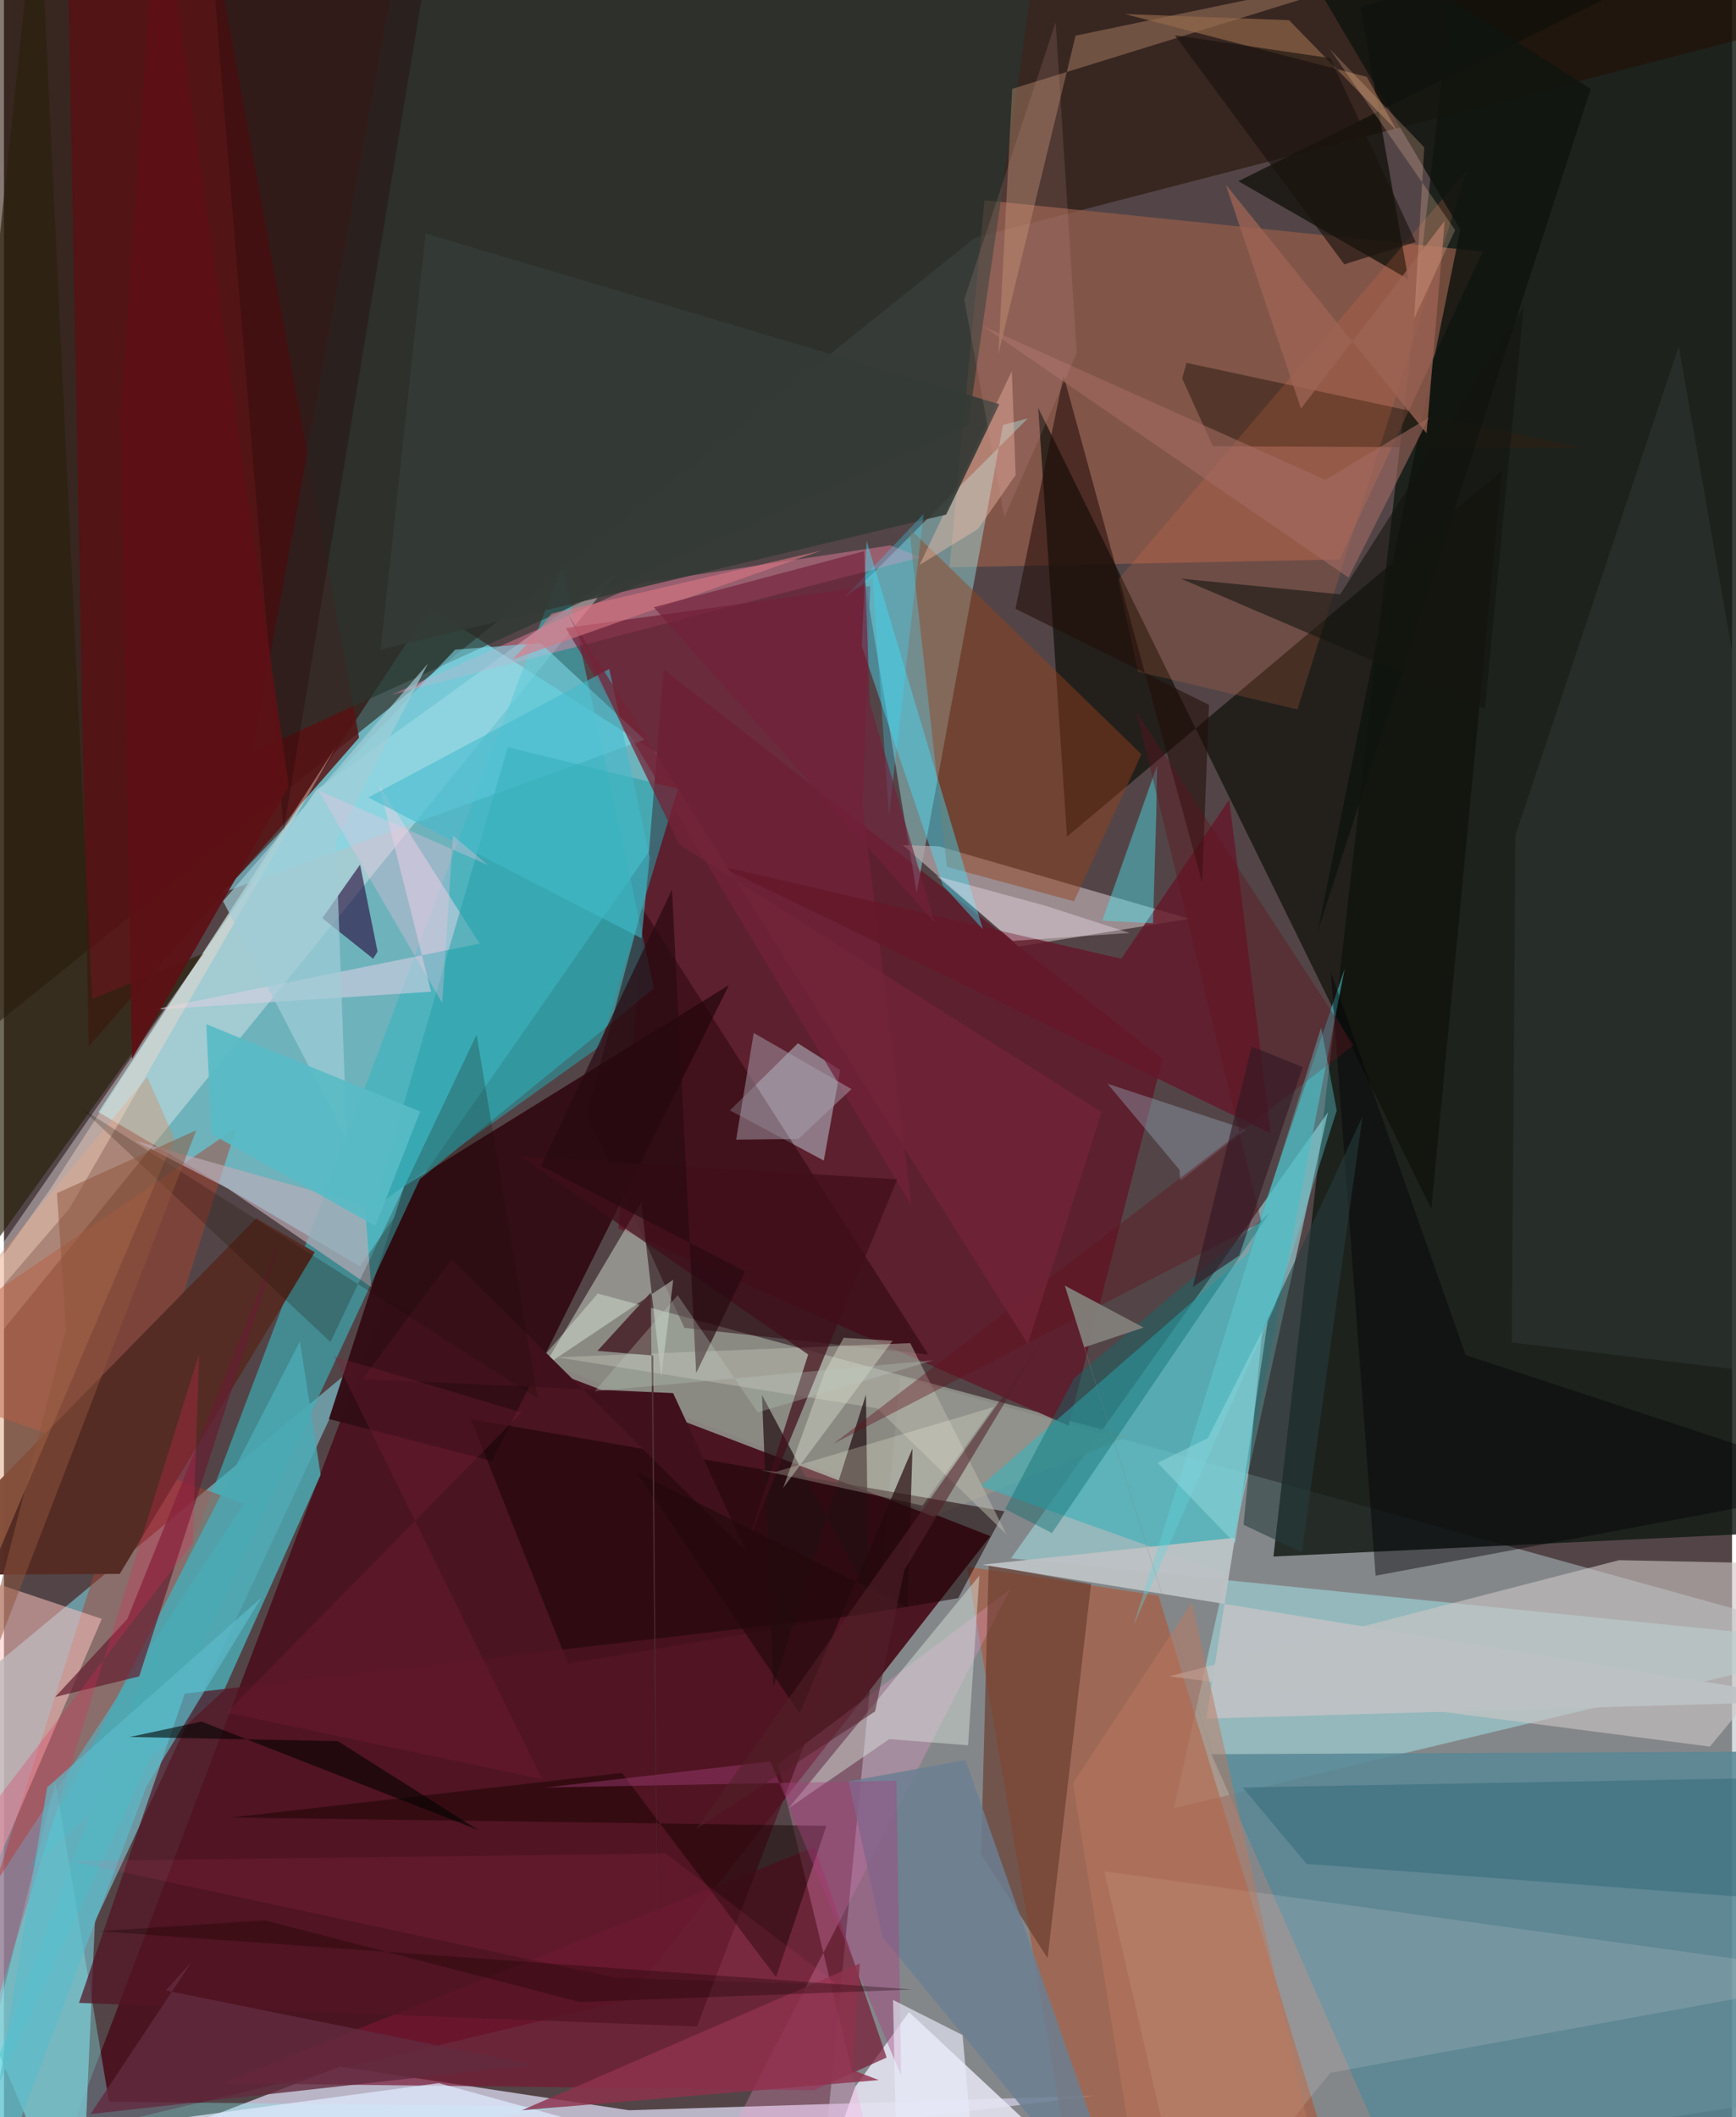 <svg xmlns="http://www.w3.org/2000/svg" width="228" height="278" viewBox="0 0 836 1024"><path fill="#534547" d="M0 0h836v1024H0z"/><path fill="#acbfc2" fill-opacity=".545" d="M898 795.004l-464.383-128.79L392.623 1086l446.147-66.947z"/><path fill="#79dae8" fill-opacity=".729" d="M45.718 537.874l126.553 74.615 163.996-235.356-130.261-83.225z"/><path fill="#131c16" fill-opacity=".843" d="M701.659-15.455l-87.52 768.297 265.858-12.651L877.197-62z"/><path fill="#4a1421" fill-opacity=".984" d="M477.196 742.985L185.07 628.634 31.876 1031.938l269.715-64.53z"/><path fill="#73abb8" fill-opacity=".8" d="M44.01 929.38L37.098 1086-62 853.298l231.001-191.699z"/><path fill="#240e03" fill-opacity=".553" d="M-61.863 541.95L-62-62 898 4 469.757 114.95z"/><path fill="#9dd4d8" fill-opacity=".639" d="M566.102 874.552L898 795.285l-410.808-41.578L640.53 537.95z"/><path fill="#c6c0d5" fill-opacity=".898" d="M527.987 1013.627L-62 1086l224.52-86.45 139.825 21.1z"/><path fill="#aa593b" fill-opacity=".651" d="M521.945 1086l125.176-23.432-88.547-290.826-92.6-13.988z"/><path fill="#91938c" fill-opacity=".882" d="M543.752 694.752l-256.48-69.102-29.818 34.556 192.242 73.306z"/><path fill="#5e1f2e" fill-opacity=".973" d="M515.016 689.535l45.495-177.36-241.328-188.329-21.938 270.232z"/><path fill="#985e4b" fill-opacity=".675" d="M457.448 274.389l188.723-3.794 69.215-148.955-241.062-24.782z"/><path fill="#330e16" fill-opacity=".984" d="M157.206 686.326l78.968 20.302L350.755 476.41l-157.08 97.232z"/><path fill="#0e1009" fill-opacity=".69" d="M724.69 227.657l-34.182 357.006L500.33 197.252l13.946 207.371z"/><path fill="#fef8f9" fill-opacity=".361" d="M297.66 276.23L151.028 382.144-62 690.22v28.915z"/><path fill="#3cb3bd" fill-opacity=".624" d="M270.212 273.086l44.261 204.908-113.278 92.348-229.65 493.098z"/><path fill="#a6fafd" fill-opacity=".392" d="M495.332 202.349l-12.015 3.186-41.778 226.19-24.977-150.636z"/><path fill="#a94330" fill-opacity=".475" d="M112.442 545.461L-62 664.148l178.178 63.073L-4.045 910.735z"/><path fill="#588795" fill-opacity=".851" d="M682.143 1071.7l-97.986-223.24 281.775-1.35-19.393 184.589z"/><path fill="#581113" fill-opacity=".831" d="M30.08-62l10.946 568.11L171.8 356.783 105.665-5.827z"/><path fill="#e6e5f4" fill-opacity=".863" d="M437.817 973.186l-26.086 36.315L384.737 1086l141.426-30.329z"/><path fill="#b4a6a8" fill-opacity=".737" d="M490.815 457.781l-56.006-49.056 17.603.634 121.007 35.016z"/><path fill="#283731" fill-opacity=".647" d="M120.216 363.89l346.206-158.13L505.332-62h-307.25z"/><path fill="#cdc6c5" fill-opacity=".604" d="M563.712 810.78l217.605-56.169L898 757.017l-72.719 87.743z"/><path fill="#40b1b8" fill-opacity=".647" d="M472.59 718.794l129.486-112.87 46.492-137.284-56.749 292.64z"/><path fill="#771733" fill-opacity=".694" d="M391.91 1010.972l-286.63-3.371 287.048-114.306 34.707 101.855z"/><path fill="#afb2c0" fill-opacity=".6" d="M384.084 504.596l20.47 12.945-7.935 43.782-45.419-24.266z"/><path fill="#ff9fd9" fill-opacity=".259" d="M425.88 1066.619l-51.473-213.233 112.372-84.745L323.693 1086z"/><path fill="#66392a" fill-opacity=".627" d="M525.906 766.2l-49.519-9.271-3.693 139.824 32.192 50.345z"/><path fill="#27040a" fill-opacity=".482" d="M447.147 655.147l-117.988-12.898-47.15-103.616 26.677-99.642z"/><path fill="#fec3c0" fill-opacity=".533" d="M-62 1037.645l56.757-395.096L-62 746.344l109.339 36.633z"/><path fill="#e5f4e7" fill-opacity=".431" d="M308.29 581.449l9.696 84.357 5.792-46.814-62.588 41.962z"/><path fill="#542c24" fill-opacity=".988" d="M122.048 589.242l28.325 16.392-94.36 155.61-103.082.543z"/><path fill="#0f0f09" fill-opacity=".745" d="M597.177 87.636L898-62 656.203 3.305l23.177 131.741z"/><path fill="#ff86ac" fill-opacity=".404" d="M428.763 263.795l-120.505 18.233-120.68 53.987 255.998-66.494z"/><path fill="#4baab4" fill-opacity=".831" d="M153.196 713.355l-10.006-64.621L11.164 905.459l95.246-87.832z"/><path fill="#1b0506" fill-opacity=".565" d="M225.858 686.38l46.97 118.241 188.803-31.633 22.387-42.023z"/><path fill="#94401b" fill-opacity=".455" d="M550.257 364.802l-32.586 71.133-61.542-16.675-18.2-163.798z"/><path fill="#74213a" fill-opacity=".729" d="M271.77 303.75l147.293-20.289-3.65 106.545 23.704 193.217z"/><path fill="#2b220d" fill-opacity=".671" d="M96.716 461.082L-62 681.342 16.612-62l26.087 545.067z"/><path fill="#641829" fill-opacity=".808" d="M345.783 418.68l194.744 45.043 52.225-77.01 20.12 161.51z"/><path fill="#d09d7b" fill-opacity=".369" d="M518.408 17.25l160.608-33.47-191.252 59.203-6.661 128.147z"/><path fill="#45e0fa" fill-opacity=".427" d="M414.986 312.531l39.262 115.775 19.304 21.143-56.227-187.939z"/><path fill="#fff5ea" fill-opacity=".137" d="M641.608 1002.563L898 955.757l-365.676-50.688L573.98 1086z"/><path fill="#383f3b" fill-opacity=".408" d="M731.205 404.005l79.035-236.483L898 669.497 729.448 649.3z"/><path fill="#89fdff" fill-opacity=".329" d="M-25.682 1065.672l50.57-204.06 25.954 154.912 220.943 2.391z"/><path fill="#7edbeb" fill-opacity=".565" d="M218.319 314.198L105.527 431.841l204.347-74.085-50.317-46.703z"/><path fill="#dcd1e4" fill-opacity=".561" d="M230.144 456.395L71.671 488.436l134.965-8.785-25.156-99.817z"/><path fill="#26a1aa" fill-opacity=".553" d="M178.657 584.406l109.726-78.371 37.694-124.547-82.306-20.064z"/><path fill="#d38961" fill-opacity=".388" d="M-13.082 620.128l82.418-99.155 13.125 29.649L-62 890.64z"/><path fill="#521424" fill-opacity=".718" d="M335.245 980.174l75.766-198.745-323.556 37.688-51.144 149.62z"/><path fill="#bcc2c4" fill-opacity=".949" d="M581.659 831.232l298.204-8.588-406.525-65.856 122.21-13.057z"/><path fill="#000205" fill-opacity=".424" d="M663.565 762.115L898 718.25l-190.888-62.828-65.216-185.35z"/><path fill="#2f1f12" fill-opacity=".549" d="M764.133 216.725L572.066 175.5l-2.064 7.603 14.83 32.753z"/><path fill="#dbe6e1" fill-opacity=".447" d="M471.9 762.05l-5.49 82.076-38.105-2.972-48.704 33.432z"/><path fill="#bdbcaf" fill-opacity=".498" d="M267.586 656.473l154.867 24.674 62.499 60.956-46.518-92.468z"/><path fill="#27093a" fill-opacity=".608" d="M178.628 463.708l2.1-3.477-8.458-42.05-18.282 25.89z"/><path fill="#651f31" fill-opacity=".718" d="M65.428 810.793l-40.653 9.98 34.926-37.763 73.977-183.88z"/><path fill="#4ae3ea" fill-opacity=".447" d="M555.87 446.568l-24.551-1.285 26.54-74.99-.392 23.357z"/><path fill="#bcacb8" fill-opacity=".659" d="M174.608 582.996l3.078 39.554-69.35-47.661-44.842-23.114z"/><path fill="#6c7e93" fill-opacity=".847" d="M547.385 1086l-82.173-234.74-56.551 10.304 16.385 75.304z"/><path fill="#1e596b" fill-opacity=".349" d="M898 921.752l-267.84-20.276-30.906-36.962L898 859.178z"/><path fill="#e6724a" fill-opacity=".188" d="M538.973 280.454l9.698 44.416 77.07 18.26 81.95-260.721z"/><path fill="#fec6b1" fill-opacity=".384" d="M471.306 255.776l-28.382 17.49 44.662-93.79 1.84 50.273z"/><path fill="#220f11" fill-opacity=".71" d="M372.288 815.497l44.731-141.027 1.264 97.272-51.582-97.019z"/><path fill="#e0ebff" fill-opacity=".714" d="M210.377 1007.536l256.156 70.482L-62 1036.813l143.963-11.93z"/><path fill="#220e08" fill-opacity=".565" d="M512.625 181.719l67.03 244.971 3.31-85.768-93.625-46.477z"/><path fill="#40111c" d="M323.724 673.8l-150.24-6.772 43.077-58.104 142.536 141.478z"/><path fill="#929eb2" fill-opacity=".435" d="M568.674 565.775l.47 5.288 31.725-24.795-66.982-22.102z"/><path fill="#170000" fill-opacity=".467" d="M373.543 956.272l24.322-73.2-287.902-4.013 188.974-21.556z"/><path fill="#343b36" fill-opacity=".894" d="M481.522 195.508l-277.583-82.62-21.742 201.32 273.64-65.335z"/><path fill="#fedcca" fill-opacity=".4" d="M22.458 575.084L-62 693.416l93.65-108.883 129.012-223.43z"/><path fill="#10150f" fill-opacity=".847" d="M767.629 42.964L602.477-62l102.069 172.983-69.05 339.798z"/><path fill="#263c3c" fill-opacity=".569" d="M599.683 737.466l9.031-93.644 48.54-103.818-29.427 210.785z"/><path fill="#400f19" fill-opacity=".718" d="M389.064 655.117l-28.925 90.19 72.011-174.92-182.216-11.057z"/><path fill="#a9a0ae" fill-opacity=".494" d="M362.722 499.614l-8.503 51.584 30.056-.311 25.727-24.135z"/><path fill="#0c6b6e" fill-opacity=".412" d="M507.001 741.472l-22.665-11.606 33.412-63.344 94.462-79.856z"/><path fill="#a7407e" fill-opacity=".412" d="M431.761 861.279l2.28 142.7-63.245-152.014-108.636 12.591z"/><path fill="#a46d63" fill-opacity=".565" d="M650.479 279.35l38.965-77.437-50.19 30.164-165.658-74.362z"/><path fill="#e62958" fill-opacity=".267" d="M-4.768 972.81l99.221-318.06-3.156 91.46L-62 947.348z"/><path fill="#94694b" fill-opacity=".659" d="M659.29 37.177L542.207 6.792l79.506 2.972 52.224 53.605z"/><path fill="#60131d" fill-opacity=".392" d="M608.341 591.12l-60.575-247.174 105.122 161.582-251.632 192.775z"/><path fill="#fffbe7" fill-opacity=".235" d="M373.546 711.85l105.242-31.319-34.437 47.678-78.227-17.166z"/><path fill="#42bacc" fill-opacity=".565" d="M292.828 323.56L176.28 385.675l132.151 68.162 3.94-39.141z"/><path fill="#14150f" fill-opacity=".58" d="M646.46 287.455l-77.078-7.584 147.088 62.935 18.739-194.376z"/><path fill="#9d6454" fill-opacity=".765" d="M696.976 106.798l-8.76 102.755-97.133-120.244 36.385 108.283z"/><path fill="#a2cdd8" fill-opacity=".682" d="M160.598 406.416l5.276 144.728-59.892-115.29L205.106 321z"/><path fill="#63d5df" fill-opacity=".361" d="M614.89 631.625l29.864-94.483-7.555-40.194L546.4 786.253z"/><path fill="#8e324d" fill-opacity=".816" d="M250.486 1020.686l163.572-71.03-3.632 51.497 12.79 4.902z"/><path fill="#170c01" fill-opacity=".22" d="M258.147 676.318l-29.493-175.876-70.708 148.614L37.06 535.795z"/><path fill="#5cbac9" fill-opacity=".686" d="M20.871 864.506l103.71-91.822-55.538 91.188L-15.16 1086z"/><path fill="#622b3f" fill-opacity=".8" d="M78.262 962.717l12.685-14.022-49.065 73.794 214.164-23.85z"/><path fill="#bc795e" fill-opacity=".502" d="M517.196 862.548l27.07 167.577L643.887 1086l-69.192-310.968z"/><path fill="#dde1d1" fill-opacity=".408" d="M376.941 719.69l52.949-71.199-23.654-1.47-9.031 16.24z"/><path fill="#23090c" fill-opacity=".686" d="M384.927 828.74L305.81 711.882l131.278 65.53 2.453-76.816z"/><path fill="#732437" fill-opacity=".749" d="M273.059 297.207l222.244 352.907 35.692-112.279-204.33-129.41z"/><path fill="#fbcaa4" fill-opacity=".239" d="M702.045 111.26L641.37 23.65l45.735 47.608-4.878 82.729z"/><path fill="#28090b" fill-opacity=".369" d="M212.264-62L99.354-35.239l17.342 212.024 18.591 224.944z"/><path fill="#ff548b" fill-opacity=".09" d="M403.518 960.038l-83.39-63.567-288.182 3.598 263.2 56.425z"/><path fill="#84203b" fill-opacity=".286" d="M260.47 860.616L159.674 655.99l90.692 27.196-142.657 145.15z"/><path fill="#e9ebfa" fill-opacity=".647" d="M430.121 967.297l2.62 118.703h39.82l-8.783-101.685z"/><path fill="#93d9de" fill-opacity=".518" d="M595.568 746.507l15.85-107.898-29.086 57.05-24.28 11.864z"/><path fill="#37dfff" fill-opacity=".29" d="M428.152 394.423l16.726-145.785-38.292 40.25 13.633-9.71z"/><path fill="#d69f95" fill-opacity=".161" d="M464.557 144.741L508.78 10.683 519 170.713l-35.028 79.57z"/><path fill="#5d1115" fill-opacity=".925" d="M56.44 200.758L74.695-62l63.097 442.35-75.878 131.822z"/><path fill="#ffedfc" fill-opacity=".333" d="M451.185 423.758l52.738 14.337 40.622 13.147-56.466 3.828z"/><path fill="#8e553c" fill-opacity=".514" d="M93.04 546.667L-21.683 844.81l51.79-202.133-4.483-65.574z"/><path fill="#dc7684" fill-opacity=".592" d="M395.35 266.304l-149.253 52.64 9.43-10.117 9.423-12.1z"/><path fill="#502f34" d="M314.081 655.639l2.03 281.103-3.17-311.591-25.851 28.23z"/><path fill="#ffc4e1" fill-opacity=".298" d="M234.135 418.395l-82.06-36.147 59.95 102.809 5.19-80.923z"/><path fill="#000301" fill-opacity=".58" d="M95.585 832.677l133.846 52.414-67.933-42.956-100.66-2.016z"/><path fill="#59bbc6" fill-opacity=".925" d="M97.895 495.367l103.451 42.247-21.681 55.307-79.251-44.421z"/><path fill="#1b140e" fill-opacity=".647" d="M648.41 127.857L566.463 17.056l75.167 11.077 41.327 88.904z"/><path fill="#72203a" fill-opacity=".639" d="M314.356 293.683L450.213 446.16l-31.275-105.952-2.787-73.613z"/><path fill="#290a11" fill-opacity=".678" d="M323.18 430.294l11.699 233.818 23.678-49.168-98.753-51.08z"/><path fill="#53202a" fill-opacity=".561" d="M435.601 759.393l-14.17 68.367-86.397 56.719 166.27-234.598z"/><path fill="#bbcabe" fill-opacity=".302" d="M449.723 657.894l-85.057 25.216-38.736-56.664-40.074 46.389z"/><path fill="#180000" fill-opacity=".318" d="M126.117 928.791l-80.3 5.263 393.632 28.201-160.713 6.054z"/><path fill="#341825" fill-opacity=".627" d="M603.578 506.165l-28.475 116.317 22.519-15.263 30.71-91.121z"/><path fill="#82807b" fill-opacity=".937" d="M522.724 651.625l104.462 332.48-113.973-362.3 38.082 20.279z"/></svg>
